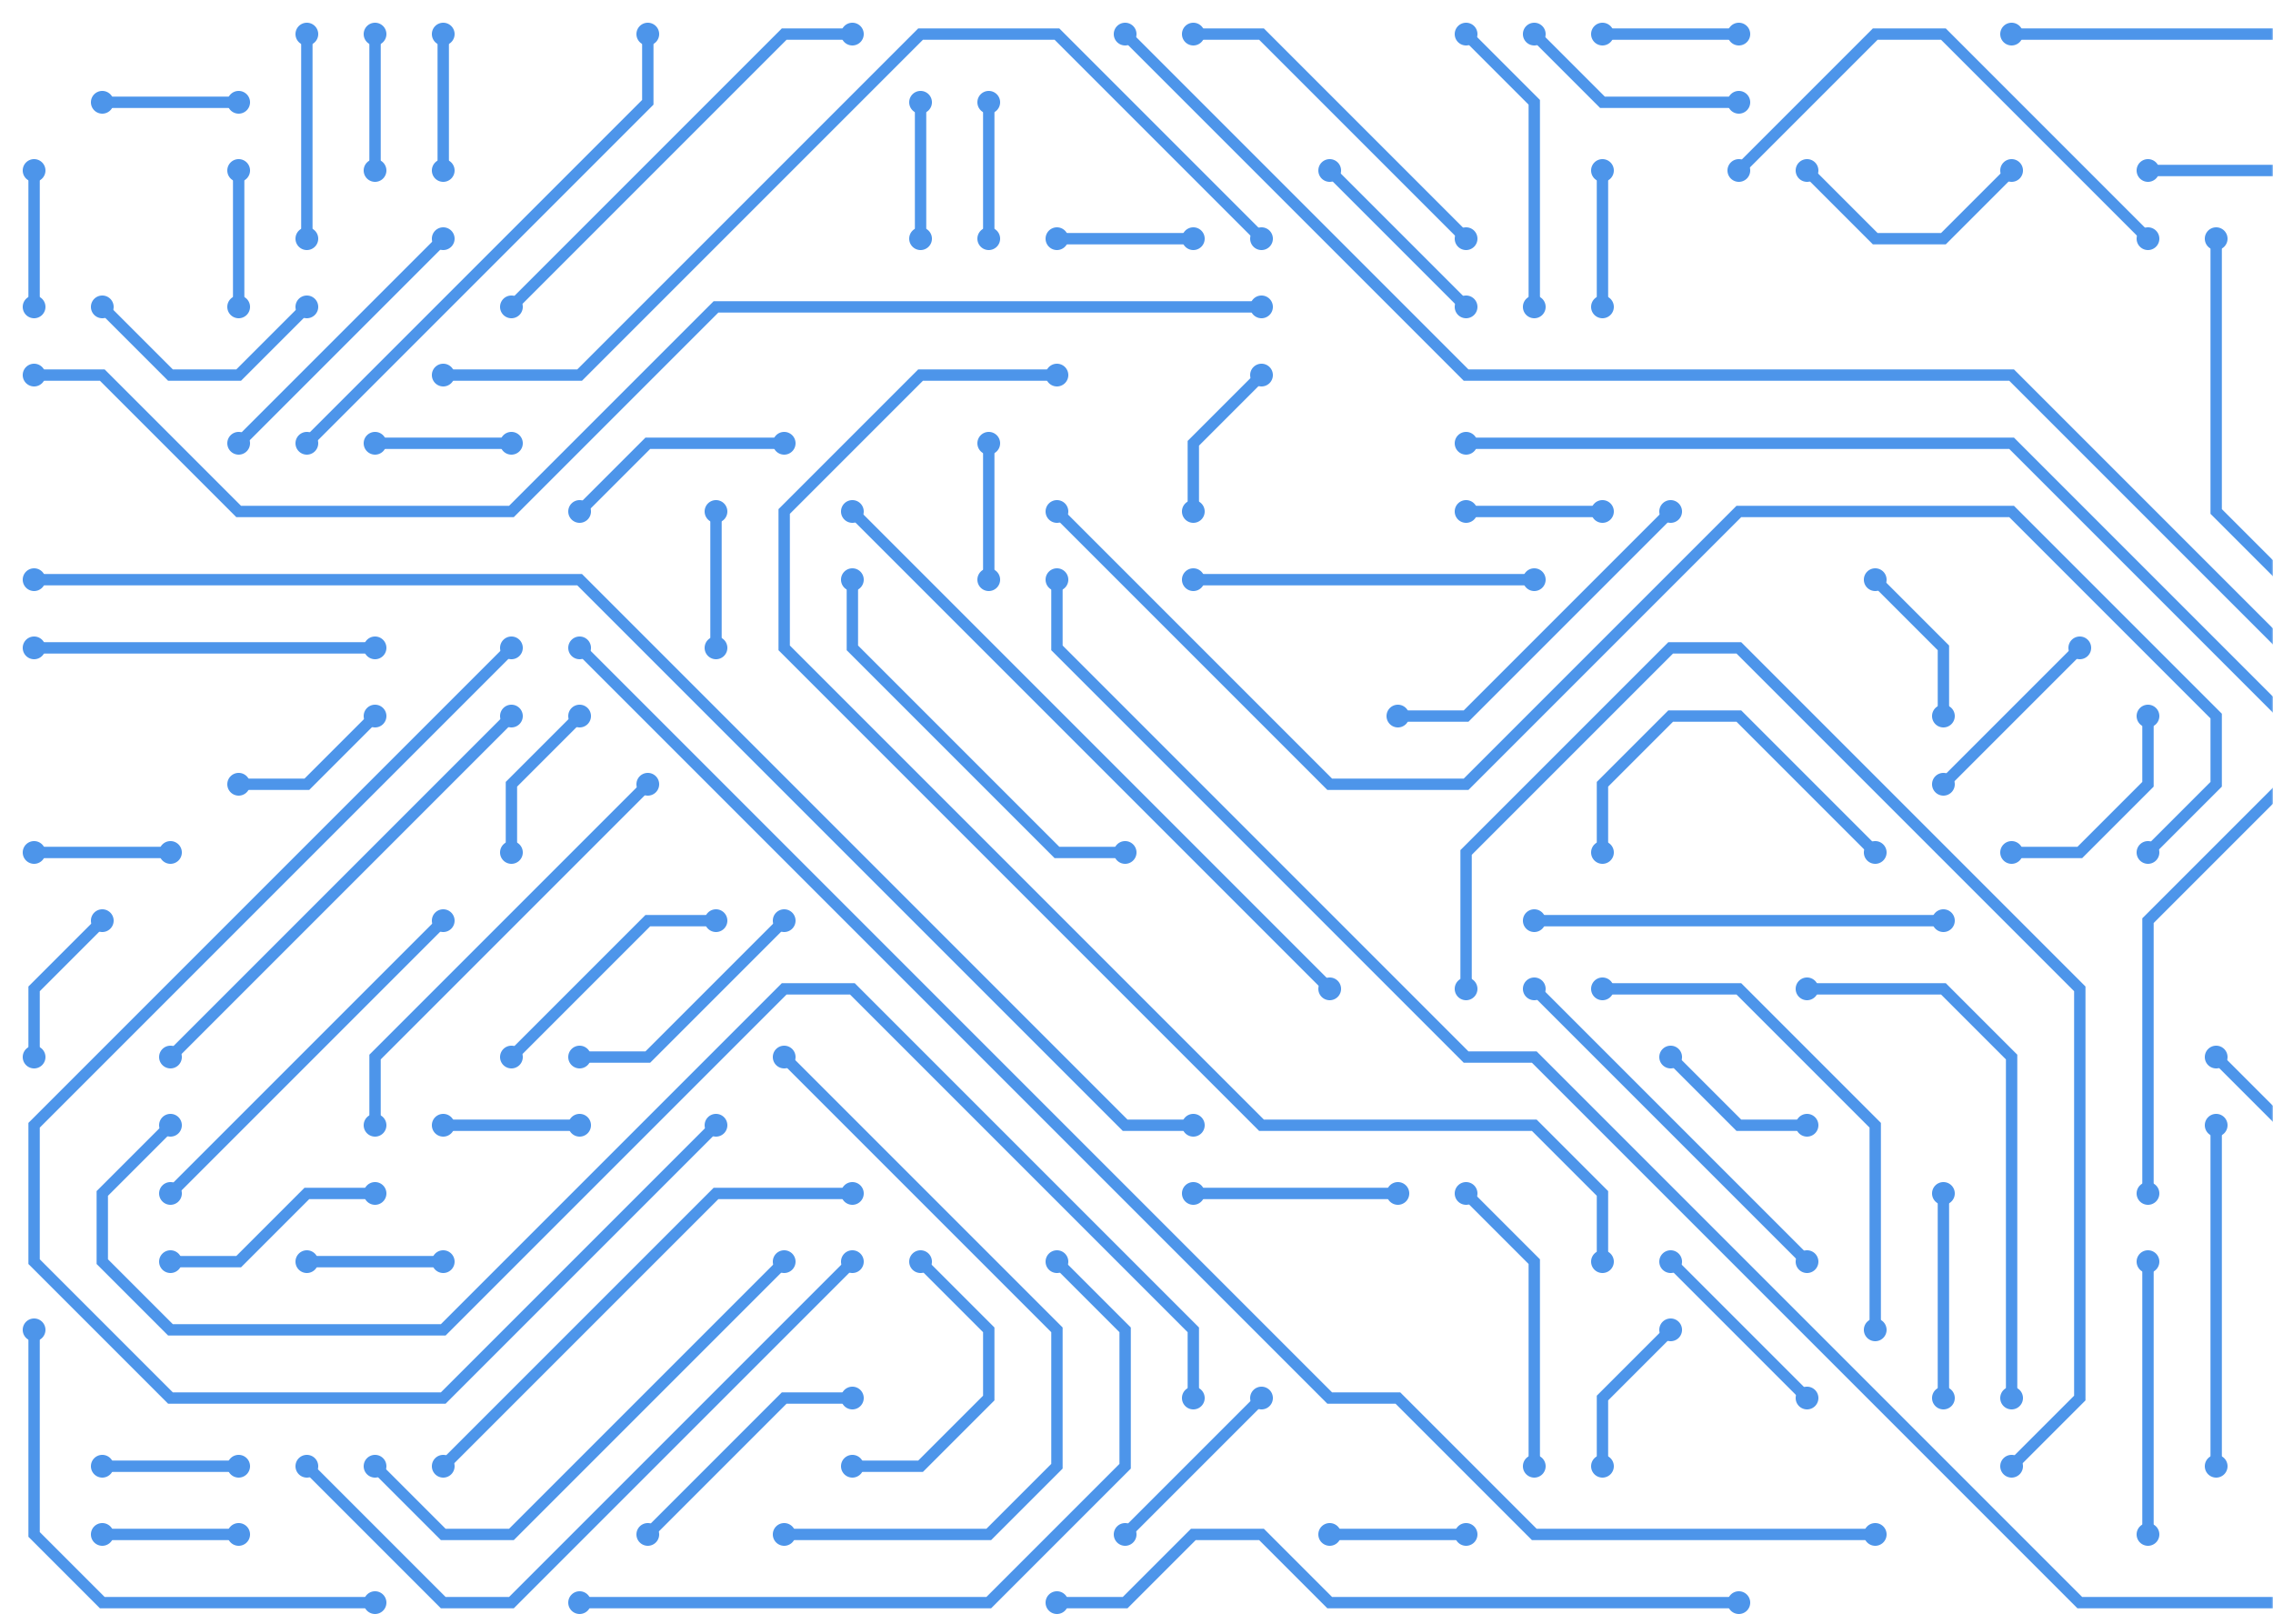 <svg xmlns="http://www.w3.org/2000/svg" version="1.1" xmlns:xlink="http://www.w3.org/1999/xlink" xmlns:svgjs="http://svgjs.dev/svgjs" width="700" height="500" preserveAspectRatio="none" viewBox="0 0 700 500"><g mask="url(&quot;#SvgjsMask1057&quot;)" fill="none"><g><path d="M577.5 472.5L472.5 472.5L430.5 430.5L409.5 430.5L178.5 199.5" stroke-width="3.5" stroke="rgba(77, 149, 234, 1)"></path><path d="M574 472.5 a3.5 3.5 0 1 0 7 0 a3.5 3.5 0 1 0 -7 0zM175 199.5 a3.5 3.5 0 1 0 7 0 a3.5 3.5 0 1 0 -7 0z" fill="rgba(77, 149, 234, 1)"></path><path d="M661.5 367.5L661.5 283.5L703.5 241.5L703.5 220.5L619.5 136.5L451.5 136.5" stroke-width="3.5" stroke="rgba(77, 149, 234, 1)"></path><path d="M658 367.5 a3.5 3.5 0 1 0 7 0 a3.5 3.5 0 1 0 -7 0zM448 136.5 a3.5 3.5 0 1 0 7 0 a3.5 3.5 0 1 0 -7 0z" fill="rgba(77, 149, 234, 1)"></path><path d="M346.5 10.5L451.5 115.5L619.5 115.5L703.5 199.5" stroke-width="3.5" stroke="rgba(77, 149, 234, 1)"></path><path d="M343 10.5 a3.5 3.5 0 1 0 7 0 a3.5 3.5 0 1 0 -7 0zM700 199.5 a3.5 3.5 0 1 0 7 0 a3.5 3.5 0 1 0 -7 0z" fill="rgba(77, 149, 234, 1)"></path><path d="M325.5 157.5L409.5 241.5L451.5 241.5L535.5 157.5L619.5 157.5L682.5 220.5L682.5 241.5L661.5 262.5" stroke-width="3.5" stroke="rgba(77, 149, 234, 1)"></path><path d="M322 157.5 a3.5 3.5 0 1 0 7 0 a3.5 3.5 0 1 0 -7 0zM658 262.5 a3.5 3.5 0 1 0 7 0 a3.5 3.5 0 1 0 -7 0z" fill="rgba(77, 149, 234, 1)"></path><path d="M94.5 136.5L199.5 31.5L199.5 10.5" stroke-width="3.5" stroke="rgba(77, 149, 234, 1)"></path><path d="M91 136.5 a3.5 3.5 0 1 0 7 0 a3.5 3.5 0 1 0 -7 0zM196 10.5 a3.5 3.5 0 1 0 7 0 a3.5 3.5 0 1 0 -7 0z" fill="rgba(77, 149, 234, 1)"></path><path d="M220.5 346.5L136.5 430.5L52.5 430.5L10.5 388.5L10.5 346.5L157.5 199.5" stroke-width="3.5" stroke="rgba(77, 149, 234, 1)"></path><path d="M217 346.5 a3.5 3.5 0 1 0 7 0 a3.5 3.5 0 1 0 -7 0zM154 199.5 a3.5 3.5 0 1 0 7 0 a3.5 3.5 0 1 0 -7 0z" fill="rgba(77, 149, 234, 1)"></path><path d="M388.5 94.5L220.5 94.5L157.5 157.5L73.5 157.5L31.5 115.5L10.5 115.5" stroke-width="3.5" stroke="rgba(77, 149, 234, 1)"></path><path d="M385 94.5 a3.5 3.5 0 1 0 7 0 a3.5 3.5 0 1 0 -7 0zM7 115.5 a3.5 3.5 0 1 0 7 0 a3.5 3.5 0 1 0 -7 0z" fill="rgba(77, 149, 234, 1)"></path><path d="M367.5 346.5L346.5 346.5L178.5 178.5L10.5 178.5" stroke-width="3.5" stroke="rgba(77, 149, 234, 1)"></path><path d="M364 346.5 a3.5 3.5 0 1 0 7 0 a3.5 3.5 0 1 0 -7 0zM7 178.5 a3.5 3.5 0 1 0 7 0 a3.5 3.5 0 1 0 -7 0z" fill="rgba(77, 149, 234, 1)"></path><path d="M241.5 136.5L199.5 136.5L178.5 157.5" stroke-width="3.5" stroke="rgba(77, 149, 234, 1)"></path><path d="M238 136.5 a3.5 3.5 0 1 0 7 0 a3.5 3.5 0 1 0 -7 0zM175 157.5 a3.5 3.5 0 1 0 7 0 a3.5 3.5 0 1 0 -7 0z" fill="rgba(77, 149, 234, 1)"></path><path d="M598.5 241.5L640.5 199.5" stroke-width="3.5" stroke="rgba(77, 149, 234, 1)"></path><path d="M595 241.5 a3.5 3.5 0 1 0 7 0 a3.5 3.5 0 1 0 -7 0zM637 199.5 a3.5 3.5 0 1 0 7 0 a3.5 3.5 0 1 0 -7 0z" fill="rgba(77, 149, 234, 1)"></path><path d="M136.5 115.5L178.5 115.5L283.5 10.5L325.5 10.5L388.5 73.5" stroke-width="3.5" stroke="rgba(77, 149, 234, 1)"></path><path d="M133 115.5 a3.5 3.5 0 1 0 7 0 a3.5 3.5 0 1 0 -7 0zM385 73.5 a3.5 3.5 0 1 0 7 0 a3.5 3.5 0 1 0 -7 0z" fill="rgba(77, 149, 234, 1)"></path><path d="M451.5 367.5L472.5 388.5L472.5 451.5" stroke-width="3.5" stroke="rgba(77, 149, 234, 1)"></path><path d="M448 367.5 a3.5 3.5 0 1 0 7 0 a3.5 3.5 0 1 0 -7 0zM469 451.5 a3.5 3.5 0 1 0 7 0 a3.5 3.5 0 1 0 -7 0z" fill="rgba(77, 149, 234, 1)"></path><path d="M115.5 493.5L31.5 493.5L10.5 472.5L10.5 409.5" stroke-width="3.5" stroke="rgba(77, 149, 234, 1)"></path><path d="M112 493.5 a3.5 3.5 0 1 0 7 0 a3.5 3.5 0 1 0 -7 0zM7 409.5 a3.5 3.5 0 1 0 7 0 a3.5 3.5 0 1 0 -7 0z" fill="rgba(77, 149, 234, 1)"></path><path d="M703.5 493.5L640.5 493.5L472.5 325.5L451.5 325.5L325.5 199.5L325.5 178.5" stroke-width="3.5" stroke="rgba(77, 149, 234, 1)"></path><path d="M700 493.5 a3.5 3.5 0 1 0 7 0 a3.5 3.5 0 1 0 -7 0zM322 178.5 a3.5 3.5 0 1 0 7 0 a3.5 3.5 0 1 0 -7 0z" fill="rgba(77, 149, 234, 1)"></path><path d="M619.5 451.5L640.5 430.5L640.5 304.5L535.5 199.5L514.5 199.5L451.5 262.5L451.5 304.5" stroke-width="3.5" stroke="rgba(77, 149, 234, 1)"></path><path d="M616 451.5 a3.5 3.5 0 1 0 7 0 a3.5 3.5 0 1 0 -7 0zM448 304.5 a3.5 3.5 0 1 0 7 0 a3.5 3.5 0 1 0 -7 0z" fill="rgba(77, 149, 234, 1)"></path><path d="M598.5 283.5L472.5 283.5" stroke-width="3.5" stroke="rgba(77, 149, 234, 1)"></path><path d="M595 283.5 a3.5 3.5 0 1 0 7 0 a3.5 3.5 0 1 0 -7 0zM469 283.5 a3.5 3.5 0 1 0 7 0 a3.5 3.5 0 1 0 -7 0z" fill="rgba(77, 149, 234, 1)"></path><path d="M430.5 367.5L367.5 367.5" stroke-width="3.5" stroke="rgba(77, 149, 234, 1)"></path><path d="M427 367.5 a3.5 3.5 0 1 0 7 0 a3.5 3.5 0 1 0 -7 0zM364 367.5 a3.5 3.5 0 1 0 7 0 a3.5 3.5 0 1 0 -7 0z" fill="rgba(77, 149, 234, 1)"></path><path d="M220.5 199.5L220.5 157.5" stroke-width="3.5" stroke="rgba(77, 149, 234, 1)"></path><path d="M217 199.5 a3.5 3.5 0 1 0 7 0 a3.5 3.5 0 1 0 -7 0zM217 157.5 a3.5 3.5 0 1 0 7 0 a3.5 3.5 0 1 0 -7 0z" fill="rgba(77, 149, 234, 1)"></path><path d="M430.5 220.5L451.5 220.5L514.5 157.5" stroke-width="3.5" stroke="rgba(77, 149, 234, 1)"></path><path d="M427 220.5 a3.5 3.5 0 1 0 7 0 a3.5 3.5 0 1 0 -7 0zM511 157.5 a3.5 3.5 0 1 0 7 0 a3.5 3.5 0 1 0 -7 0z" fill="rgba(77, 149, 234, 1)"></path><path d="M346.5 472.5L388.5 430.5" stroke-width="3.5" stroke="rgba(77, 149, 234, 1)"></path><path d="M343 472.5 a3.5 3.5 0 1 0 7 0 a3.5 3.5 0 1 0 -7 0zM385 430.5 a3.5 3.5 0 1 0 7 0 a3.5 3.5 0 1 0 -7 0z" fill="rgba(77, 149, 234, 1)"></path><path d="M493.5 388.5L493.5 367.5L472.5 346.5L388.5 346.5L241.5 199.5L241.5 157.5L283.5 115.5L325.5 115.5" stroke-width="3.5" stroke="rgba(77, 149, 234, 1)"></path><path d="M490 388.5 a3.5 3.5 0 1 0 7 0 a3.5 3.5 0 1 0 -7 0zM322 115.5 a3.5 3.5 0 1 0 7 0 a3.5 3.5 0 1 0 -7 0z" fill="rgba(77, 149, 234, 1)"></path><path d="M493.5 52.5L493.5 94.5" stroke-width="3.5" stroke="rgba(77, 149, 234, 1)"></path><path d="M490 52.5 a3.5 3.5 0 1 0 7 0 a3.5 3.5 0 1 0 -7 0zM490 94.5 a3.5 3.5 0 1 0 7 0 a3.5 3.5 0 1 0 -7 0z" fill="rgba(77, 149, 234, 1)"></path><path d="M682.5 73.5L682.5 157.5L703.5 178.5" stroke-width="3.5" stroke="rgba(77, 149, 234, 1)"></path><path d="M679 73.5 a3.5 3.5 0 1 0 7 0 a3.5 3.5 0 1 0 -7 0zM700 178.5 a3.5 3.5 0 1 0 7 0 a3.5 3.5 0 1 0 -7 0z" fill="rgba(77, 149, 234, 1)"></path><path d="M94.5 73.5L94.5 10.5" stroke-width="3.5" stroke="rgba(77, 149, 234, 1)"></path><path d="M91 73.5 a3.5 3.5 0 1 0 7 0 a3.5 3.5 0 1 0 -7 0zM91 10.5 a3.5 3.5 0 1 0 7 0 a3.5 3.5 0 1 0 -7 0z" fill="rgba(77, 149, 234, 1)"></path><path d="M73.5 451.5L31.5 451.5" stroke-width="3.5" stroke="rgba(77, 149, 234, 1)"></path><path d="M70 451.5 a3.5 3.5 0 1 0 7 0 a3.5 3.5 0 1 0 -7 0zM28 451.5 a3.5 3.5 0 1 0 7 0 a3.5 3.5 0 1 0 -7 0z" fill="rgba(77, 149, 234, 1)"></path><path d="M262.5 388.5L157.5 493.5L136.5 493.5L94.5 451.5" stroke-width="3.5" stroke="rgba(77, 149, 234, 1)"></path><path d="M259 388.5 a3.5 3.5 0 1 0 7 0 a3.5 3.5 0 1 0 -7 0zM91 451.5 a3.5 3.5 0 1 0 7 0 a3.5 3.5 0 1 0 -7 0z" fill="rgba(77, 149, 234, 1)"></path><path d="M136.5 52.5L136.5 10.5" stroke-width="3.5" stroke="rgba(77, 149, 234, 1)"></path><path d="M133 52.5 a3.5 3.5 0 1 0 7 0 a3.5 3.5 0 1 0 -7 0zM133 10.5 a3.5 3.5 0 1 0 7 0 a3.5 3.5 0 1 0 -7 0z" fill="rgba(77, 149, 234, 1)"></path><path d="M52.5 346.5L31.5 367.5L31.5 388.5L52.5 409.5L136.5 409.5L241.5 304.5L262.5 304.5L367.5 409.5L367.5 430.5" stroke-width="3.5" stroke="rgba(77, 149, 234, 1)"></path><path d="M49 346.5 a3.5 3.5 0 1 0 7 0 a3.5 3.5 0 1 0 -7 0zM364 430.5 a3.5 3.5 0 1 0 7 0 a3.5 3.5 0 1 0 -7 0z" fill="rgba(77, 149, 234, 1)"></path><path d="M661.5 52.5L703.5 52.5" stroke-width="3.5" stroke="rgba(77, 149, 234, 1)"></path><path d="M658 52.5 a3.5 3.5 0 1 0 7 0 a3.5 3.5 0 1 0 -7 0zM700 52.5 a3.5 3.5 0 1 0 7 0 a3.5 3.5 0 1 0 -7 0z" fill="rgba(77, 149, 234, 1)"></path><path d="M451.5 157.5L493.5 157.5" stroke-width="3.5" stroke="rgba(77, 149, 234, 1)"></path><path d="M448 157.5 a3.5 3.5 0 1 0 7 0 a3.5 3.5 0 1 0 -7 0zM490 157.5 a3.5 3.5 0 1 0 7 0 a3.5 3.5 0 1 0 -7 0z" fill="rgba(77, 149, 234, 1)"></path><path d="M703.5 115.5L703.5 73.5" stroke-width="3.5" stroke="rgba(77, 149, 234, 1)"></path><path d="M700 115.5 a3.5 3.5 0 1 0 7 0 a3.5 3.5 0 1 0 -7 0zM700 73.5 a3.5 3.5 0 1 0 7 0 a3.5 3.5 0 1 0 -7 0z" fill="rgba(77, 149, 234, 1)"></path><path d="M10.5 52.5L10.5 94.5" stroke-width="3.5" stroke="rgba(77, 149, 234, 1)"></path><path d="M7 52.5 a3.5 3.5 0 1 0 7 0 a3.5 3.5 0 1 0 -7 0zM7 94.5 a3.5 3.5 0 1 0 7 0 a3.5 3.5 0 1 0 -7 0z" fill="rgba(77, 149, 234, 1)"></path><path d="M556.5 430.5L514.5 388.5" stroke-width="3.5" stroke="rgba(77, 149, 234, 1)"></path><path d="M553 430.5 a3.5 3.5 0 1 0 7 0 a3.5 3.5 0 1 0 -7 0zM511 388.5 a3.5 3.5 0 1 0 7 0 a3.5 3.5 0 1 0 -7 0z" fill="rgba(77, 149, 234, 1)"></path><path d="M661.5 388.5L661.5 472.5" stroke-width="3.5" stroke="rgba(77, 149, 234, 1)"></path><path d="M658 388.5 a3.5 3.5 0 1 0 7 0 a3.5 3.5 0 1 0 -7 0zM658 472.5 a3.5 3.5 0 1 0 7 0 a3.5 3.5 0 1 0 -7 0z" fill="rgba(77, 149, 234, 1)"></path><path d="M598.5 367.5L598.5 430.5" stroke-width="3.5" stroke="rgba(77, 149, 234, 1)"></path><path d="M595 367.5 a3.5 3.5 0 1 0 7 0 a3.5 3.5 0 1 0 -7 0zM595 430.5 a3.5 3.5 0 1 0 7 0 a3.5 3.5 0 1 0 -7 0z" fill="rgba(77, 149, 234, 1)"></path><path d="M556.5 304.5L598.5 304.5L619.5 325.5L619.5 430.5" stroke-width="3.5" stroke="rgba(77, 149, 234, 1)"></path><path d="M553 304.5 a3.5 3.5 0 1 0 7 0 a3.5 3.5 0 1 0 -7 0zM616 430.5 a3.5 3.5 0 1 0 7 0 a3.5 3.5 0 1 0 -7 0z" fill="rgba(77, 149, 234, 1)"></path><path d="M367.5 178.5L472.5 178.5" stroke-width="3.5" stroke="rgba(77, 149, 234, 1)"></path><path d="M364 178.5 a3.5 3.5 0 1 0 7 0 a3.5 3.5 0 1 0 -7 0zM469 178.5 a3.5 3.5 0 1 0 7 0 a3.5 3.5 0 1 0 -7 0z" fill="rgba(77, 149, 234, 1)"></path><path d="M682.5 325.5L703.5 346.5L703.5 472.5" stroke-width="3.5" stroke="rgba(77, 149, 234, 1)"></path><path d="M679 325.5 a3.5 3.5 0 1 0 7 0 a3.5 3.5 0 1 0 -7 0zM700 472.5 a3.5 3.5 0 1 0 7 0 a3.5 3.5 0 1 0 -7 0z" fill="rgba(77, 149, 234, 1)"></path><path d="M325.5 388.5L346.5 409.5L346.5 451.5L304.5 493.5L178.5 493.5" stroke-width="3.5" stroke="rgba(77, 149, 234, 1)"></path><path d="M322 388.5 a3.5 3.5 0 1 0 7 0 a3.5 3.5 0 1 0 -7 0zM175 493.5 a3.5 3.5 0 1 0 7 0 a3.5 3.5 0 1 0 -7 0z" fill="rgba(77, 149, 234, 1)"></path><path d="M619.5 10.5L703.5 10.5" stroke-width="3.5" stroke="rgba(77, 149, 234, 1)"></path><path d="M616 10.5 a3.5 3.5 0 1 0 7 0 a3.5 3.5 0 1 0 -7 0zM700 10.5 a3.5 3.5 0 1 0 7 0 a3.5 3.5 0 1 0 -7 0z" fill="rgba(77, 149, 234, 1)"></path><path d="M241.5 472.5L304.5 472.5L325.5 451.5L325.5 409.5L241.5 325.5" stroke-width="3.5" stroke="rgba(77, 149, 234, 1)"></path><path d="M238 472.5 a3.5 3.5 0 1 0 7 0 a3.5 3.5 0 1 0 -7 0zM238 325.5 a3.5 3.5 0 1 0 7 0 a3.5 3.5 0 1 0 -7 0z" fill="rgba(77, 149, 234, 1)"></path><path d="M241.5 388.5L157.5 472.5L136.5 472.5L115.5 451.5" stroke-width="3.5" stroke="rgba(77, 149, 234, 1)"></path><path d="M238 388.5 a3.5 3.5 0 1 0 7 0 a3.5 3.5 0 1 0 -7 0zM112 451.5 a3.5 3.5 0 1 0 7 0 a3.5 3.5 0 1 0 -7 0z" fill="rgba(77, 149, 234, 1)"></path><path d="M535.5 493.5L409.5 493.5L388.5 472.5L367.5 472.5L346.5 493.5L325.5 493.5" stroke-width="3.5" stroke="rgba(77, 149, 234, 1)"></path><path d="M532 493.5 a3.5 3.5 0 1 0 7 0 a3.5 3.5 0 1 0 -7 0zM322 493.5 a3.5 3.5 0 1 0 7 0 a3.5 3.5 0 1 0 -7 0z" fill="rgba(77, 149, 234, 1)"></path><path d="M409.5 304.5L262.5 157.5" stroke-width="3.5" stroke="rgba(77, 149, 234, 1)"></path><path d="M406 304.5 a3.5 3.5 0 1 0 7 0 a3.5 3.5 0 1 0 -7 0zM259 157.5 a3.5 3.5 0 1 0 7 0 a3.5 3.5 0 1 0 -7 0z" fill="rgba(77, 149, 234, 1)"></path><path d="M31.5 283.5L10.5 304.5L10.5 325.5" stroke-width="3.5" stroke="rgba(77, 149, 234, 1)"></path><path d="M28 283.5 a3.5 3.5 0 1 0 7 0 a3.5 3.5 0 1 0 -7 0zM7 325.5 a3.5 3.5 0 1 0 7 0 a3.5 3.5 0 1 0 -7 0z" fill="rgba(77, 149, 234, 1)"></path><path d="M682.5 451.5L682.5 346.5" stroke-width="3.5" stroke="rgba(77, 149, 234, 1)"></path><path d="M679 451.5 a3.5 3.5 0 1 0 7 0 a3.5 3.5 0 1 0 -7 0zM679 346.5 a3.5 3.5 0 1 0 7 0 a3.5 3.5 0 1 0 -7 0z" fill="rgba(77, 149, 234, 1)"></path><path d="M115.5 199.5L10.5 199.5" stroke-width="3.5" stroke="rgba(77, 149, 234, 1)"></path><path d="M112 199.5 a3.5 3.5 0 1 0 7 0 a3.5 3.5 0 1 0 -7 0zM7 199.5 a3.5 3.5 0 1 0 7 0 a3.5 3.5 0 1 0 -7 0z" fill="rgba(77, 149, 234, 1)"></path><path d="M493.5 262.5L493.5 241.5L514.5 220.5L535.5 220.5L577.5 262.5" stroke-width="3.5" stroke="rgba(77, 149, 234, 1)"></path><path d="M490 262.5 a3.5 3.5 0 1 0 7 0 a3.5 3.5 0 1 0 -7 0zM574 262.5 a3.5 3.5 0 1 0 7 0 a3.5 3.5 0 1 0 -7 0z" fill="rgba(77, 149, 234, 1)"></path><path d="M262.5 430.5L241.5 430.5L199.5 472.5" stroke-width="3.5" stroke="rgba(77, 149, 234, 1)"></path><path d="M259 430.5 a3.5 3.5 0 1 0 7 0 a3.5 3.5 0 1 0 -7 0zM196 472.5 a3.5 3.5 0 1 0 7 0 a3.5 3.5 0 1 0 -7 0z" fill="rgba(77, 149, 234, 1)"></path><path d="M115.5 367.5L94.5 367.5L73.5 388.5L52.5 388.5" stroke-width="3.5" stroke="rgba(77, 149, 234, 1)"></path><path d="M112 367.5 a3.5 3.5 0 1 0 7 0 a3.5 3.5 0 1 0 -7 0zM49 388.5 a3.5 3.5 0 1 0 7 0 a3.5 3.5 0 1 0 -7 0z" fill="rgba(77, 149, 234, 1)"></path><path d="M346.5 262.5L325.5 262.5L262.5 199.5L262.5 178.5" stroke-width="3.5" stroke="rgba(77, 149, 234, 1)"></path><path d="M343 262.5 a3.5 3.5 0 1 0 7 0 a3.5 3.5 0 1 0 -7 0zM259 178.5 a3.5 3.5 0 1 0 7 0 a3.5 3.5 0 1 0 -7 0z" fill="rgba(77, 149, 234, 1)"></path><path d="M178.5 325.5L199.5 325.5L241.5 283.5" stroke-width="3.5" stroke="rgba(77, 149, 234, 1)"></path><path d="M175 325.5 a3.5 3.5 0 1 0 7 0 a3.5 3.5 0 1 0 -7 0zM238 283.5 a3.5 3.5 0 1 0 7 0 a3.5 3.5 0 1 0 -7 0z" fill="rgba(77, 149, 234, 1)"></path><path d="M451.5 10.5L472.5 31.5L472.5 94.5" stroke-width="3.5" stroke="rgba(77, 149, 234, 1)"></path><path d="M448 10.5 a3.5 3.5 0 1 0 7 0 a3.5 3.5 0 1 0 -7 0zM469 94.5 a3.5 3.5 0 1 0 7 0 a3.5 3.5 0 1 0 -7 0z" fill="rgba(77, 149, 234, 1)"></path><path d="M157.5 325.5L199.5 283.5L220.5 283.5" stroke-width="3.5" stroke="rgba(77, 149, 234, 1)"></path><path d="M154 325.5 a3.5 3.5 0 1 0 7 0 a3.5 3.5 0 1 0 -7 0zM217 283.5 a3.5 3.5 0 1 0 7 0 a3.5 3.5 0 1 0 -7 0z" fill="rgba(77, 149, 234, 1)"></path><path d="M535.5 52.5L577.5 10.5L598.5 10.5L661.5 73.5" stroke-width="3.5" stroke="rgba(77, 149, 234, 1)"></path><path d="M532 52.5 a3.5 3.5 0 1 0 7 0 a3.5 3.5 0 1 0 -7 0zM658 73.5 a3.5 3.5 0 1 0 7 0 a3.5 3.5 0 1 0 -7 0z" fill="rgba(77, 149, 234, 1)"></path><path d="M514.5 409.5L493.5 430.5L493.5 451.5" stroke-width="3.5" stroke="rgba(77, 149, 234, 1)"></path><path d="M511 409.5 a3.5 3.5 0 1 0 7 0 a3.5 3.5 0 1 0 -7 0zM490 451.5 a3.5 3.5 0 1 0 7 0 a3.5 3.5 0 1 0 -7 0z" fill="rgba(77, 149, 234, 1)"></path><path d="M535.5 31.5L493.5 31.5L472.5 10.5" stroke-width="3.5" stroke="rgba(77, 149, 234, 1)"></path><path d="M532 31.5 a3.5 3.5 0 1 0 7 0 a3.5 3.5 0 1 0 -7 0zM469 10.5 a3.5 3.5 0 1 0 7 0 a3.5 3.5 0 1 0 -7 0z" fill="rgba(77, 149, 234, 1)"></path><path d="M304.5 73.5L304.5 31.5" stroke-width="3.5" stroke="rgba(77, 149, 234, 1)"></path><path d="M301 73.5 a3.5 3.5 0 1 0 7 0 a3.5 3.5 0 1 0 -7 0zM301 31.5 a3.5 3.5 0 1 0 7 0 a3.5 3.5 0 1 0 -7 0z" fill="rgba(77, 149, 234, 1)"></path><path d="M556.5 52.5L577.5 73.5L598.5 73.5L619.5 52.5" stroke-width="3.5" stroke="rgba(77, 149, 234, 1)"></path><path d="M553 52.5 a3.5 3.5 0 1 0 7 0 a3.5 3.5 0 1 0 -7 0zM616 52.5 a3.5 3.5 0 1 0 7 0 a3.5 3.5 0 1 0 -7 0z" fill="rgba(77, 149, 234, 1)"></path><path d="M73.5 136.5L136.5 73.5" stroke-width="3.5" stroke="rgba(77, 149, 234, 1)"></path><path d="M70 136.5 a3.5 3.5 0 1 0 7 0 a3.5 3.5 0 1 0 -7 0zM133 73.5 a3.5 3.5 0 1 0 7 0 a3.5 3.5 0 1 0 -7 0z" fill="rgba(77, 149, 234, 1)"></path><path d="M409.5 472.5L451.5 472.5" stroke-width="3.5" stroke="rgba(77, 149, 234, 1)"></path><path d="M406 472.5 a3.5 3.5 0 1 0 7 0 a3.5 3.5 0 1 0 -7 0zM448 472.5 a3.5 3.5 0 1 0 7 0 a3.5 3.5 0 1 0 -7 0z" fill="rgba(77, 149, 234, 1)"></path><path d="M136.5 283.5L52.5 367.5" stroke-width="3.5" stroke="rgba(77, 149, 234, 1)"></path><path d="M133 283.5 a3.5 3.5 0 1 0 7 0 a3.5 3.5 0 1 0 -7 0zM49 367.5 a3.5 3.5 0 1 0 7 0 a3.5 3.5 0 1 0 -7 0z" fill="rgba(77, 149, 234, 1)"></path><path d="M31.5 94.5L52.5 115.5L73.5 115.5L94.5 94.5" stroke-width="3.5" stroke="rgba(77, 149, 234, 1)"></path><path d="M28 94.5 a3.5 3.5 0 1 0 7 0 a3.5 3.5 0 1 0 -7 0zM91 94.5 a3.5 3.5 0 1 0 7 0 a3.5 3.5 0 1 0 -7 0z" fill="rgba(77, 149, 234, 1)"></path><path d="M556.5 388.5L472.5 304.5" stroke-width="3.5" stroke="rgba(77, 149, 234, 1)"></path><path d="M553 388.5 a3.5 3.5 0 1 0 7 0 a3.5 3.5 0 1 0 -7 0zM469 304.5 a3.5 3.5 0 1 0 7 0 a3.5 3.5 0 1 0 -7 0z" fill="rgba(77, 149, 234, 1)"></path><path d="M367.5 73.5L325.5 73.5" stroke-width="3.5" stroke="rgba(77, 149, 234, 1)"></path><path d="M364 73.5 a3.5 3.5 0 1 0 7 0 a3.5 3.5 0 1 0 -7 0zM322 73.5 a3.5 3.5 0 1 0 7 0 a3.5 3.5 0 1 0 -7 0z" fill="rgba(77, 149, 234, 1)"></path><path d="M409.5 52.5L451.5 94.5" stroke-width="3.5" stroke="rgba(77, 149, 234, 1)"></path><path d="M406 52.5 a3.5 3.5 0 1 0 7 0 a3.5 3.5 0 1 0 -7 0zM448 94.5 a3.5 3.5 0 1 0 7 0 a3.5 3.5 0 1 0 -7 0z" fill="rgba(77, 149, 234, 1)"></path><path d="M619.5 262.5L640.5 262.5L661.5 241.5L661.5 220.5" stroke-width="3.5" stroke="rgba(77, 149, 234, 1)"></path><path d="M616 262.5 a3.5 3.5 0 1 0 7 0 a3.5 3.5 0 1 0 -7 0zM658 220.5 a3.5 3.5 0 1 0 7 0 a3.5 3.5 0 1 0 -7 0z" fill="rgba(77, 149, 234, 1)"></path><path d="M31.5 31.5L73.5 31.5" stroke-width="3.5" stroke="rgba(77, 149, 234, 1)"></path><path d="M28 31.5 a3.5 3.5 0 1 0 7 0 a3.5 3.5 0 1 0 -7 0zM70 31.5 a3.5 3.5 0 1 0 7 0 a3.5 3.5 0 1 0 -7 0z" fill="rgba(77, 149, 234, 1)"></path><path d="M304.5 178.5L304.5 136.5" stroke-width="3.5" stroke="rgba(77, 149, 234, 1)"></path><path d="M301 178.5 a3.5 3.5 0 1 0 7 0 a3.5 3.5 0 1 0 -7 0zM301 136.5 a3.5 3.5 0 1 0 7 0 a3.5 3.5 0 1 0 -7 0z" fill="rgba(77, 149, 234, 1)"></path><path d="M115.5 346.5L115.5 325.5L199.5 241.5" stroke-width="3.5" stroke="rgba(77, 149, 234, 1)"></path><path d="M112 346.5 a3.5 3.5 0 1 0 7 0 a3.5 3.5 0 1 0 -7 0zM196 241.5 a3.5 3.5 0 1 0 7 0 a3.5 3.5 0 1 0 -7 0z" fill="rgba(77, 149, 234, 1)"></path><path d="M283.5 31.5L283.5 73.5" stroke-width="3.5" stroke="rgba(77, 149, 234, 1)"></path><path d="M280 31.5 a3.5 3.5 0 1 0 7 0 a3.5 3.5 0 1 0 -7 0zM280 73.5 a3.5 3.5 0 1 0 7 0 a3.5 3.5 0 1 0 -7 0z" fill="rgba(77, 149, 234, 1)"></path><path d="M136.5 388.5L94.5 388.5" stroke-width="3.5" stroke="rgba(77, 149, 234, 1)"></path><path d="M133 388.5 a3.5 3.5 0 1 0 7 0 a3.5 3.5 0 1 0 -7 0zM91 388.5 a3.5 3.5 0 1 0 7 0 a3.5 3.5 0 1 0 -7 0z" fill="rgba(77, 149, 234, 1)"></path><path d="M451.5 73.5L388.5 10.5L367.5 10.5" stroke-width="3.5" stroke="rgba(77, 149, 234, 1)"></path><path d="M448 73.5 a3.5 3.5 0 1 0 7 0 a3.5 3.5 0 1 0 -7 0zM364 10.5 a3.5 3.5 0 1 0 7 0 a3.5 3.5 0 1 0 -7 0z" fill="rgba(77, 149, 234, 1)"></path><path d="M73.5 241.5L94.5 241.5L115.5 220.5" stroke-width="3.5" stroke="rgba(77, 149, 234, 1)"></path><path d="M70 241.5 a3.5 3.5 0 1 0 7 0 a3.5 3.5 0 1 0 -7 0zM112 220.5 a3.5 3.5 0 1 0 7 0 a3.5 3.5 0 1 0 -7 0z" fill="rgba(77, 149, 234, 1)"></path><path d="M157.5 220.5L52.5 325.5" stroke-width="3.5" stroke="rgba(77, 149, 234, 1)"></path><path d="M154 220.5 a3.5 3.5 0 1 0 7 0 a3.5 3.5 0 1 0 -7 0zM49 325.5 a3.5 3.5 0 1 0 7 0 a3.5 3.5 0 1 0 -7 0z" fill="rgba(77, 149, 234, 1)"></path><path d="M577.5 409.5L577.5 346.5L535.5 304.5L493.5 304.5" stroke-width="3.5" stroke="rgba(77, 149, 234, 1)"></path><path d="M574 409.5 a3.5 3.5 0 1 0 7 0 a3.5 3.5 0 1 0 -7 0zM490 304.5 a3.5 3.5 0 1 0 7 0 a3.5 3.5 0 1 0 -7 0z" fill="rgba(77, 149, 234, 1)"></path><path d="M262.5 367.5L220.5 367.5L136.5 451.5" stroke-width="3.5" stroke="rgba(77, 149, 234, 1)"></path><path d="M259 367.5 a3.5 3.5 0 1 0 7 0 a3.5 3.5 0 1 0 -7 0zM133 451.5 a3.5 3.5 0 1 0 7 0 a3.5 3.5 0 1 0 -7 0z" fill="rgba(77, 149, 234, 1)"></path><path d="M577.5 178.5L598.5 199.5L598.5 220.5" stroke-width="3.5" stroke="rgba(77, 149, 234, 1)"></path><path d="M574 178.5 a3.5 3.5 0 1 0 7 0 a3.5 3.5 0 1 0 -7 0zM595 220.5 a3.5 3.5 0 1 0 7 0 a3.5 3.5 0 1 0 -7 0z" fill="rgba(77, 149, 234, 1)"></path><path d="M136.5 346.5L178.5 346.5" stroke-width="3.5" stroke="rgba(77, 149, 234, 1)"></path><path d="M133 346.5 a3.5 3.5 0 1 0 7 0 a3.5 3.5 0 1 0 -7 0zM175 346.5 a3.5 3.5 0 1 0 7 0 a3.5 3.5 0 1 0 -7 0z" fill="rgba(77, 149, 234, 1)"></path><path d="M157.5 94.5L241.5 10.5L262.5 10.5" stroke-width="3.5" stroke="rgba(77, 149, 234, 1)"></path><path d="M154 94.5 a3.5 3.5 0 1 0 7 0 a3.5 3.5 0 1 0 -7 0zM259 10.5 a3.5 3.5 0 1 0 7 0 a3.5 3.5 0 1 0 -7 0z" fill="rgba(77, 149, 234, 1)"></path><path d="M514.5 325.5L535.5 346.5L556.5 346.5" stroke-width="3.5" stroke="rgba(77, 149, 234, 1)"></path><path d="M511 325.5 a3.5 3.5 0 1 0 7 0 a3.5 3.5 0 1 0 -7 0zM553 346.5 a3.5 3.5 0 1 0 7 0 a3.5 3.5 0 1 0 -7 0z" fill="rgba(77, 149, 234, 1)"></path><path d="M157.5 262.5L157.5 241.5L178.5 220.5" stroke-width="3.5" stroke="rgba(77, 149, 234, 1)"></path><path d="M154 262.5 a3.5 3.5 0 1 0 7 0 a3.5 3.5 0 1 0 -7 0zM175 220.5 a3.5 3.5 0 1 0 7 0 a3.5 3.5 0 1 0 -7 0z" fill="rgba(77, 149, 234, 1)"></path><path d="M115.5 52.5L115.5 10.5" stroke-width="3.5" stroke="rgba(77, 149, 234, 1)"></path><path d="M112 52.5 a3.5 3.5 0 1 0 7 0 a3.5 3.5 0 1 0 -7 0zM112 10.5 a3.5 3.5 0 1 0 7 0 a3.5 3.5 0 1 0 -7 0z" fill="rgba(77, 149, 234, 1)"></path><path d="M262.5 451.5L283.5 451.5L304.5 430.5L304.5 409.5L283.5 388.5" stroke-width="3.5" stroke="rgba(77, 149, 234, 1)"></path><path d="M259 451.5 a3.5 3.5 0 1 0 7 0 a3.5 3.5 0 1 0 -7 0zM280 388.5 a3.5 3.5 0 1 0 7 0 a3.5 3.5 0 1 0 -7 0z" fill="rgba(77, 149, 234, 1)"></path><path d="M52.5 262.5L10.5 262.5" stroke-width="3.5" stroke="rgba(77, 149, 234, 1)"></path><path d="M49 262.5 a3.5 3.5 0 1 0 7 0 a3.5 3.5 0 1 0 -7 0zM7 262.5 a3.5 3.5 0 1 0 7 0 a3.5 3.5 0 1 0 -7 0z" fill="rgba(77, 149, 234, 1)"></path><path d="M388.5 115.5L367.5 136.5L367.5 157.5" stroke-width="3.5" stroke="rgba(77, 149, 234, 1)"></path><path d="M385 115.5 a3.5 3.5 0 1 0 7 0 a3.5 3.5 0 1 0 -7 0zM364 157.5 a3.5 3.5 0 1 0 7 0 a3.5 3.5 0 1 0 -7 0z" fill="rgba(77, 149, 234, 1)"></path><path d="M73.5 94.5L73.5 52.5" stroke-width="3.5" stroke="rgba(77, 149, 234, 1)"></path><path d="M70 94.5 a3.5 3.5 0 1 0 7 0 a3.5 3.5 0 1 0 -7 0zM70 52.5 a3.5 3.5 0 1 0 7 0 a3.5 3.5 0 1 0 -7 0z" fill="rgba(77, 149, 234, 1)"></path><path d="M157.5 136.5L115.5 136.5" stroke-width="3.5" stroke="rgba(77, 149, 234, 1)"></path><path d="M154 136.5 a3.5 3.5 0 1 0 7 0 a3.5 3.5 0 1 0 -7 0zM112 136.5 a3.5 3.5 0 1 0 7 0 a3.5 3.5 0 1 0 -7 0z" fill="rgba(77, 149, 234, 1)"></path><path d="M493.5 10.5L535.5 10.5" stroke-width="3.5" stroke="rgba(77, 149, 234, 1)"></path><path d="M490 10.5 a3.5 3.5 0 1 0 7 0 a3.5 3.5 0 1 0 -7 0zM532 10.5 a3.5 3.5 0 1 0 7 0 a3.5 3.5 0 1 0 -7 0z" fill="rgba(77, 149, 234, 1)"></path><path d="M73.5 472.5L31.5 472.5" stroke-width="3.5" stroke="rgba(77, 149, 234, 1)"></path><path d="M70 472.5 a3.5 3.5 0 1 0 7 0 a3.5 3.5 0 1 0 -7 0zM28 472.5 a3.5 3.5 0 1 0 7 0 a3.5 3.5 0 1 0 -7 0z" fill="rgba(77, 149, 234, 1)"></path></g></g><defs><mask id="SvgjsMask1057"><rect width="700" height="500" fill="#ffffff"></rect></mask></defs></svg>